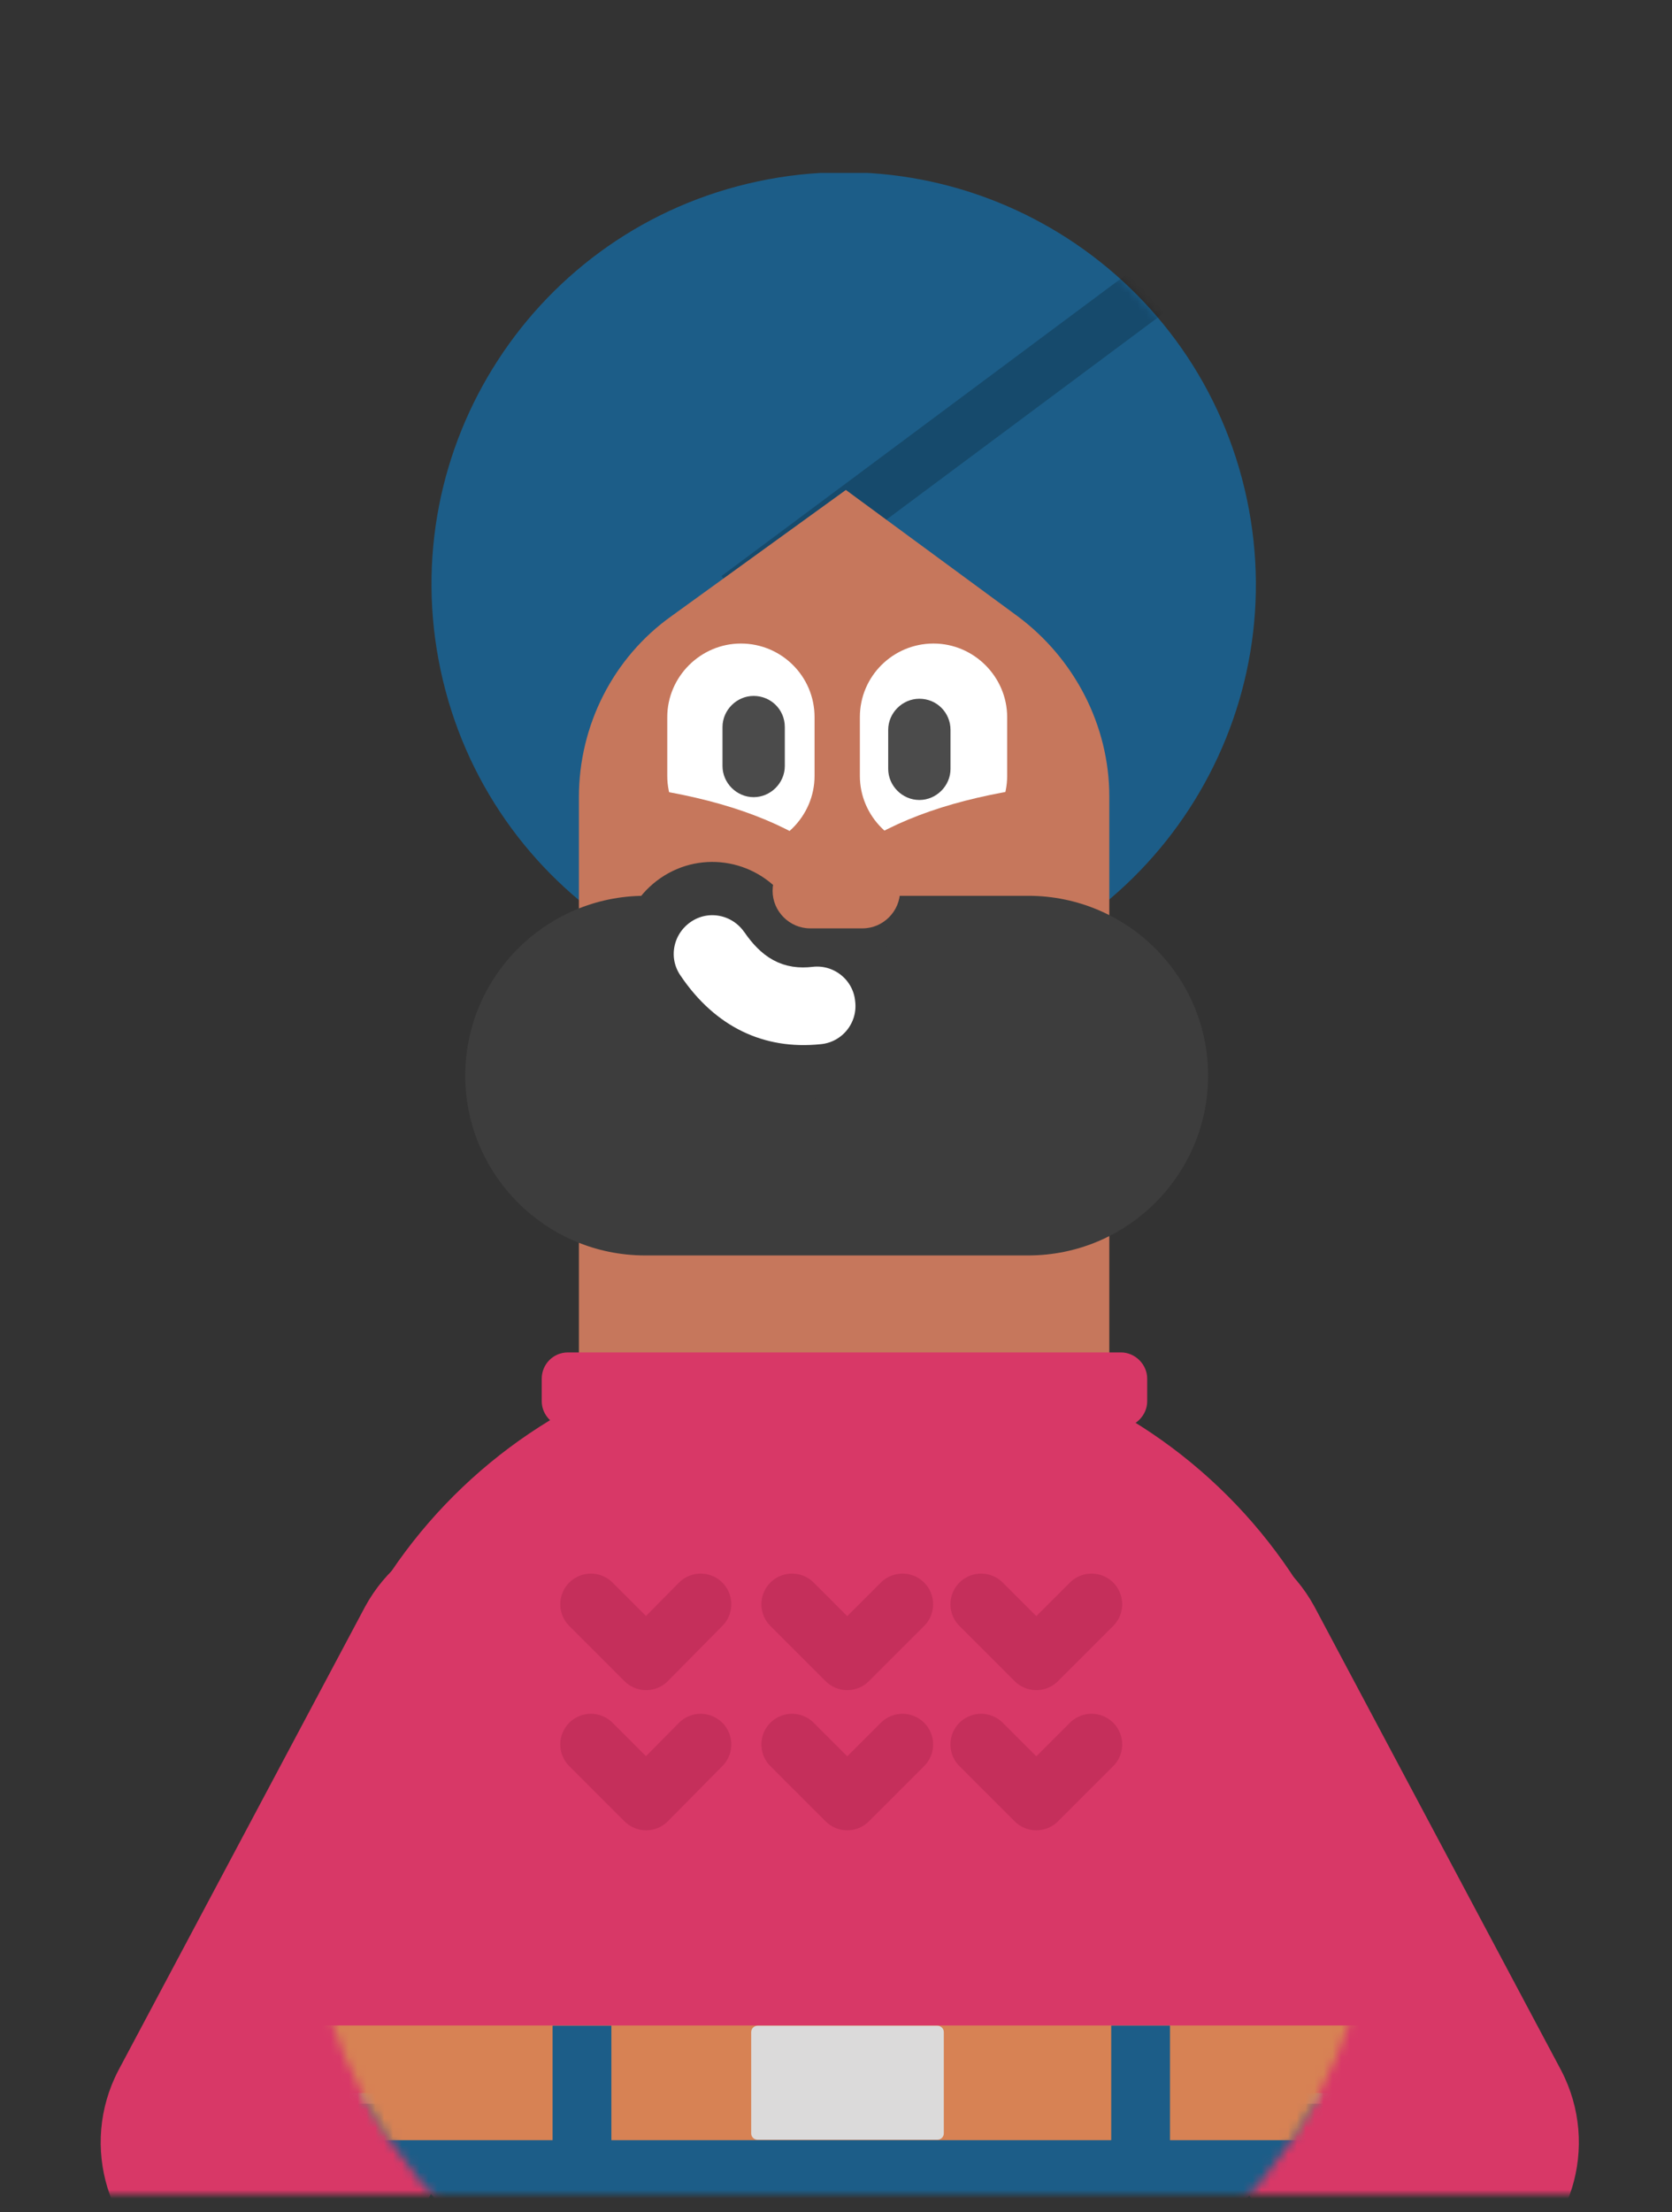 <?xml version="1.0" encoding="UTF-8" standalone="no"?>
<svg
   xmlns:dc="http://purl.org/dc/elements/1.1/"
   xmlns:cc="http://creativecommons.org/ns#"
   xmlns:rdf="http://www.w3.org/1999/02/22-rdf-syntax-ns#"
   xmlns:svg="http://www.w3.org/2000/svg"
   xmlns="http://www.w3.org/2000/svg"
   xmlns:sodipodi="http://sodipodi.sourceforge.net/DTD/sodipodi-0.dtd"
   xmlns:inkscape="http://www.inkscape.org/namespaces/inkscape"
   viewBox="0 0 188.679 249.511"
   version="1.1"
   id="svg363"
   sodipodi:docname="early_vikram4.svg"
   width="188.679"
   height="249.511"
   style="fill:none"
   inkscape:version="0.92.5 (2060ec1f9f, 2020-04-08)">
  <rect x="0" y="0" width="188.679" height="249.511" fill="#333333" stroke="none"/>
  <sodipodi:namedview
     pagecolor="#ffffff"
     bordercolor="#666666"
     borderopacity="1"
     objecttolerance="10"
     gridtolerance="10"
     guidetolerance="10"
     inkscape:pageopacity="0"
     inkscape:pageshadow="2"
     inkscape:window-width="1366"
     inkscape:window-height="714"
     id="namedview365"
     showgrid="false"
     inkscape:zoom="0.66562845"
     inkscape:cx="454.42226"
     inkscape:cy="111.89214"
     inkscape:window-x="0"
     inkscape:window-y="0"
     inkscape:window-maximized="1"
     inkscape:current-layer="svg363" />
  <mask
     id="mask0"
     mask-type="alpha"
     maskUnits="userSpaceOnUse"
     x="0"
     y="0"
     width="716"
     height="269">
    <rect
       width="716"
       height="269"
       rx="16"
       id="rect8"
       x="0"
       y="0"
       style="fill:#1cb0f6" />
    <rect
       width="716"
       height="269"
       rx="16"
       id="rect10"
       x="0"
       y="0"
       style="fill:#50c800" />
    <rect
       width="716"
       height="269"
       rx="16"
       id="rect12"
       x="0"
       y="0"
       style="fill:#f0f3f5" />
  </mask>
  <g
     mask="url(#mask0)"
     id="g347"
     transform="translate(-158.151,-21.493)">
    <g
       clip-path="url(#clip0)"
       id="g88">
      <path
         d="m 377.485,118.82 h 4.708 c 4.149,0 7.421,3.339 7.421,7.395 0,4.134 -3.352,7.394 -7.421,7.394 h -4.708 c -4.15,0 -7.421,-3.339 -7.421,-7.394 -0.08,-4.056 3.271,-7.395 7.421,-7.395 z"
         id="path15"
         inkscape:connector-curvature="0"
         style="clip-rule:evenodd;fill:#ffc6b7;fill-rule:evenodd" />
      <path
         d="m 416.903,81.766 c 19.789,0 36.466,14.551 39.02,34.112 l 7.5,56.614 c 0.16,1.033 -0.638,2.067 -1.675,2.226 -0.08,0 -0.16,0 -0.24,0 h -88.413 c -1.117,0 -1.994,-0.874 -1.994,-1.988 0,-0.079 0,-0.159 0,-0.238 l 7.022,-56.614 c 2.393,-19.482 19.071,-34.112 38.78,-34.112 z"
         id="path17"
         inkscape:connector-curvature="0"
         style="clip-rule:evenodd;fill:#a570ff;fill-rule:evenodd" />
      <path
         d="m 450.417,118.82 h 4.708 c 4.15,0 7.421,3.339 7.421,7.395 0,4.134 -3.351,7.394 -7.421,7.394 h -4.708 c -4.149,0 -7.421,-3.339 -7.421,-7.394 -0.079,-4.056 3.272,-7.395 7.421,-7.395 z"
         id="path19"
         inkscape:connector-curvature="0"
         style="clip-rule:evenodd;fill:#ffc6b7;fill-rule:evenodd" />
      <path
         d="m 410.36,155.953 h 13.406 v 15.982 H 410.36 Z"
         id="path21"
         inkscape:connector-curvature="0"
         style="clip-rule:evenodd;fill:#ffc6b7;fill-rule:evenodd" />
      <path
         d="m 416.241,87.624 h 1.197 c 19.709,0 35.668,15.902 35.668,35.542 v 19.641 c 0,8.746 -7.181,15.902 -15.959,15.902 h -40.615 c -8.778,0 -15.959,-7.156 -15.959,-15.902 v -19.641 c 0,-19.64 15.959,-35.542 35.668,-35.542 z"
         id="path23"
         inkscape:connector-curvature="0"
         style="clip-rule:evenodd;fill:#ffc6b7;fill-rule:evenodd" />
      <mask
         id="mask1"
         mask-type="alpha"
         maskUnits="userSpaceOnUse"
         x="380"
         y="87"
         width="74"
         height="72">
        <path
           d="m 416.241,87.624 h 1.197 c 19.709,0 35.668,15.902 35.668,35.542 v 19.641 c 0,8.746 -7.181,15.902 -15.959,15.902 h -40.615 c -8.778,0 -15.959,-7.156 -15.959,-15.902 v -19.641 c 0,-19.64 15.959,-35.542 35.668,-35.542 z"
           id="path25"
           inkscape:connector-curvature="0"
           style="clip-rule:evenodd;fill:#ffffff;fill-rule:evenodd" />
      </mask>
      <g
         mask="url(#mask1)"
         id="g30">
        <path
           d="m 416.879,126.268 c 0.798,0 1.437,0.556 1.517,1.351 l 1.436,13.279 c 0.159,1.67 -1.038,3.101 -2.633,3.26 -0.08,0 -0.24,0 -0.32,0 -1.675,0 -2.952,-1.351 -2.952,-2.942 0,-0.079 0,-0.238 0,-0.318 l 1.436,-13.279 c 0.08,-0.795 0.718,-1.351 1.516,-1.351 z"
           id="path28"
           inkscape:connector-curvature="0"
           style="clip-rule:evenodd;fill:#ee9583;fill-rule:evenodd" />
      </g>
      <mask
         id="mask2"
         mask-type="alpha"
         maskUnits="userSpaceOnUse"
         x="380"
         y="87"
         width="74"
         height="72">
        <path
           d="m 416.241,87.624 h 1.197 c 19.709,0 35.668,15.902 35.668,35.542 v 19.641 c 0,8.746 -7.181,15.902 -15.959,15.902 h -40.615 c -8.778,0 -15.959,-7.156 -15.959,-15.902 v -19.641 c 0,-19.64 15.959,-35.542 35.668,-35.542 z"
           id="path32"
           inkscape:connector-curvature="0"
           style="clip-rule:evenodd;fill:#ffffff;fill-rule:evenodd" />
      </mask>
      <g
         mask="url(#mask2)"
         id="g46">
        <path
           d="m 439.769,124.332 h -9.415 c -5.825,0 -10.613,4.692 -10.613,10.576 v 1.192 l 16.438,-1.669 c 2.713,-0.239 4.787,-2.545 4.787,-5.248 v -3.578 c 0,-0.796 -0.478,-1.273 -1.197,-1.273 z"
           id="path35"
           inkscape:connector-curvature="0"
           style="clip-rule:evenodd;fill:#a570ff;fill-rule:evenodd" />
        <path
           d="m 430.433,129.739 h 9.735 c 0.479,0 0.878,0.239 0.878,0.636 v 0.159 c 0,4.135 -4.708,7.475 -10.613,7.475 h -9.735 c -0.478,0 -0.877,-0.239 -0.877,-0.636 v -0.159 c 0,-4.135 4.707,-7.475 10.612,-7.475 z"
           id="path37"
           inkscape:connector-curvature="0"
           style="fill:#ffffff" />
        <mask
           id="mask3"
           mask-type="alpha"
           maskUnits="userSpaceOnUse"
           x="419"
           y="129"
           width="23"
           height="10">
          <path
             d="m 430.433,129.739 h 9.735 c 0.479,0 0.878,0.239 0.878,0.636 v 0.159 c 0,4.135 -4.708,7.475 -10.613,7.475 h -9.735 c -0.478,0 -0.877,-0.239 -0.877,-0.636 v -0.159 c 0,-4.135 4.707,-7.475 10.612,-7.475 z"
             id="path39"
             inkscape:connector-curvature="0"
             style="clip-rule:evenodd;fill:#ffffff;fill-rule:evenodd" />
        </mask>
        <g
           mask="url(#mask3)"
           id="g44">
          <path
             d="m 428.199,125.445 c -2.314,0 -4.149,1.829 -4.149,4.056 v 2.385 c 0,2.227 1.835,4.055 4.069,4.055 2.235,0 4.07,-1.828 4.07,-4.055 v -2.385 c 0.159,-2.227 -1.676,-4.056 -3.99,-4.056 z"
             id="path42"
             inkscape:connector-curvature="0"
             style="clip-rule:evenodd;fill:#4b4b4b;fill-rule:evenodd" />
        </g>
      </g>
      <mask
         id="mask4"
         mask-type="alpha"
         maskUnits="userSpaceOnUse"
         x="380"
         y="87"
         width="74"
         height="72">
        <path
           d="m 416.241,87.624 h 1.197 c 19.709,0 35.668,15.902 35.668,35.542 v 19.641 c 0,8.746 -7.181,15.902 -15.959,15.902 h -40.615 c -8.778,0 -15.959,-7.156 -15.959,-15.902 v -19.641 c 0,-19.64 15.959,-35.542 35.668,-35.542 z"
           id="path48"
           inkscape:connector-curvature="0"
           style="clip-rule:evenodd;fill:#ffffff;fill-rule:evenodd" />
      </mask>
      <g
         mask="url(#mask4)"
         id="g60">
        <path
           d="m 403.343,125.894 h -9.735 c -0.479,0 -0.878,0.239 -0.878,0.636 v 0.159 c 0,4.135 4.708,7.475 10.613,7.475 h 9.735 c 0.478,0 0.877,-0.239 0.877,-0.636 v -0.159 c 0,-4.135 -4.787,-7.475 -10.612,-7.475 z"
           id="path51"
           inkscape:connector-curvature="0"
           style="fill:#ffffff" />
        <mask
           id="mask5"
           mask-type="alpha"
           maskUnits="userSpaceOnUse"
           x="392"
           y="125"
           width="22"
           height="10">
          <path
             d="m 403.343,125.894 h -9.735 c -0.479,0 -0.878,0.239 -0.878,0.636 v 0.159 c 0,4.135 4.708,7.475 10.613,7.475 h 9.735 c 0.478,0 0.877,-0.239 0.877,-0.636 v -0.159 c 0,-4.135 -4.787,-7.475 -10.612,-7.475 z"
             id="path53"
             inkscape:connector-curvature="0"
             style="clip-rule:evenodd;fill:#ffffff;fill-rule:evenodd" />
        </mask>
        <g
           mask="url(#mask5)"
           id="g58">
          <path
             d="m 405.497,121.601 c 2.314,0 4.149,1.828 4.149,4.055 v 2.385 c 0,2.227 -1.835,4.055 -4.069,4.055 -2.234,0 -4.07,-1.828 -4.07,-4.055 v -2.385 c -0.159,-2.227 1.676,-4.055 3.99,-4.055 z"
             id="path56"
             inkscape:connector-curvature="0"
             style="clip-rule:evenodd;fill:#4b4b4b;fill-rule:evenodd" />
        </g>
      </g>
      <mask
         id="mask6"
         mask-type="alpha"
         maskUnits="userSpaceOnUse"
         x="380"
         y="87"
         width="74"
         height="72">
        <path
           d="m 416.241,87.624 h 1.197 c 19.709,0 35.668,15.902 35.668,35.542 v 19.641 c 0,8.746 -7.181,15.902 -15.959,15.902 h -40.615 c -8.778,0 -15.959,-7.156 -15.959,-15.902 v -19.641 c 0,-19.64 15.959,-35.542 35.668,-35.542 z"
           id="path62"
           inkscape:connector-curvature="0"
           style="clip-rule:evenodd;fill:#ffffff;fill-rule:evenodd" />
      </mask>
      <g
         mask="url(#mask6)"
         id="g67">
        <path
           d="m 410.256,62.974 h 64.475 c 2.394,0 4.309,1.908 4.309,4.294 v 47.231 c 0,2.386 -1.915,4.294 -4.309,4.294 h -36.387 c -10.453,0 -19.709,-6.918 -22.582,-16.936 l -9.655,-33.396 c -0.638,-2.306 0.638,-4.691 2.952,-5.327 0.399,-0.08 0.798,-0.159 1.197,-0.159 z"
           id="path65"
           inkscape:connector-curvature="0"
           style="clip-rule:evenodd;fill:#a570ff;fill-rule:evenodd" />
      </g>
      <path
         d="m 404.136,178.853 -0.558,0.318 c -1.836,0.875 -3.192,2.544 -3.671,4.612 l -23.46,97.246 c -0.638,2.544 0.958,5.089 3.511,5.725 0.399,0.079 0.719,0.159 1.118,0.159 h 21.863 c 2.634,0 4.708,-2.147 4.708,-4.691 V 181.238 c 0,-1.351 -1.117,-2.385 -2.394,-2.385 -0.399,-0.239 -0.798,-0.159 -1.117,0 z"
         id="path69"
         inkscape:connector-curvature="0"
         style="clip-rule:evenodd;fill:#4b4b4b;fill-rule:evenodd" />
      <path
         d="m 429.75,178.376 h 0.08 c 2.234,0.795 3.91,2.624 4.469,4.93 l 22.981,97.644 c 0.558,2.544 -0.958,5.088 -3.511,5.645 -0.319,0.08 -0.718,0.159 -1.117,0.159 h -21.864 c -2.634,0 -4.708,-2.147 -4.708,-4.691 V 181 c 0,-1.511 1.277,-2.783 2.793,-2.783 0.319,0 0.638,0 0.877,0.159 z"
         id="path71"
         inkscape:connector-curvature="0"
         style="clip-rule:evenodd;fill:#4b4b4b;fill-rule:evenodd" />
      <path
         d="m 426.878,227.039 h -19.63 v 88.658 h 19.63 z"
         id="path73"
         inkscape:connector-curvature="0"
         style="fill:#a570ff" />
      <path
         d="m 417.031,169.633 c 9.735,0 17.635,7.871 17.635,17.572 v 37.611 c 0,1.828 -1.277,3.419 -3.112,3.816 l -27.529,5.805 c -2.075,0.477 -4.15,-0.875 -4.629,-3.022 -0.079,-0.238 -0.079,-0.556 -0.079,-0.795 v -43.415 c 0.079,-9.701 7.979,-17.572 17.714,-17.572 z"
         id="path75"
         inkscape:connector-curvature="0"
         style="clip-rule:evenodd;fill:#4b4b4b;fill-rule:evenodd" />
      <mask
         id="mask7"
         mask-type="alpha"
         maskUnits="userSpaceOnUse"
         x="399"
         y="169"
         width="36"
         height="66">
        <path
           d="m 417.031,169.633 c 9.735,0 17.635,7.871 17.635,17.572 v 37.611 c 0,1.828 -1.277,3.419 -3.112,3.816 l -27.529,5.805 c -2.075,0.477 -4.15,-0.875 -4.629,-3.022 -0.079,-0.238 -0.079,-0.556 -0.079,-0.795 v -43.415 c 0.079,-9.701 7.979,-17.572 17.714,-17.572 z"
           id="path77"
           inkscape:connector-curvature="0"
           style="clip-rule:evenodd;fill:#ffffff;fill-rule:evenodd" />
      </mask>
      <g
         mask="url(#mask7)"
         id="g82">
        <path
           d="m 403.147,186.013 c 12.031,0 21.784,-9.719 21.784,-21.708 0,-11.989 -9.753,-21.707 -21.784,-21.707 -12.031,0 -21.784,9.718 -21.784,21.707 0,11.989 9.753,21.708 21.784,21.708 z"
           id="path80"
           inkscape:connector-curvature="0"
           style="fill:#ffc6b7" />
      </g>
      <path
         d="m 424.324,151.261 c 2.554,-4.93 5.187,-6.758 7.9,-5.407"
         id="path84"
         inkscape:connector-curvature="0"
         style="stroke:#ee9583;stroke-width:3.244;stroke-linecap:round;stroke-linejoin:round" />
      <path
         d="m 399.827,90.671 1.357,-0.716 12.687,-4.771 c 1.197,-0.477 2.554,0.159 3.032,1.352 0.08,0.318 0.16,0.557 0.16,0.875 L 414.51,172.81 c 0,1.034 -0.878,1.908 -1.995,1.908 h -31.918 c -1.277,0 -2.314,-1.034 -2.314,-2.306 v -46.754 c -0.08,-14.869 8.298,-28.387 21.544,-34.987 z"
         id="path86"
         inkscape:connector-curvature="0"
         style="clip-rule:evenodd;fill:#a570ff;fill-rule:evenodd" />
    </g>
    <g
       clip-path="url(#clip1)"
       id="g148">
      <path
         d="m 65.263,148.614 c 8.2,0 14.847,-6.645 14.847,-14.843 0,-8.198 -6.647,-14.843 -14.847,-14.843 -8.2,0 -14.847,6.645 -14.847,14.843 0,8.198 6.647,14.843 14.847,14.843 z"
         id="path90"
         inkscape:connector-curvature="0"
         style="fill:#ff9600" />
      <path
         d="M 116.827,130.659 H 65.263 v 17.636 h 51.564 z"
         id="path92"
         inkscape:connector-curvature="0"
         style="fill:#ff9600" />
      <path
         d="m 62.948,246.373 c 4.151,1.835 6.066,6.783 4.231,10.932 l -5.348,11.891 c -1.836,4.15 -6.785,6.065 -10.935,4.23 -4.151,-1.836 -6.066,-6.784 -4.231,-10.933 l 5.348,-11.891 c 1.916,-4.229 6.785,-6.145 10.935,-4.229 z"
         id="path94"
         inkscape:connector-curvature="0"
         style="clip-rule:evenodd;fill:#ffb5a1;fill-rule:evenodd" />
      <path
         d="m 114.992,148.295 c 7.406,0 13.409,-6.002 13.409,-13.407 0,-7.404 -6.003,-13.407 -13.409,-13.407 -7.407,0 -13.41,6.003 -13.41,13.407 0,7.405 6.003,13.407 13.41,13.407 z"
         id="path96"
         inkscape:connector-curvature="0"
         style="fill:#ff9600" />
      <path
         d="m 118.753,247.423 c -4.151,1.836 -6.066,6.783 -4.23,10.933 l 4.629,10.295 c 1.836,4.149 6.785,6.065 10.936,4.229 4.15,-1.835 6.066,-6.783 4.23,-10.933 l -4.629,-10.294 c -1.836,-4.23 -6.705,-6.065 -10.936,-4.23 z"
         id="path98"
         inkscape:connector-curvature="0"
         style="clip-rule:evenodd;fill:#ffb5a1;fill-rule:evenodd" />
      <path
         d="m 59.596,177.263 c 4.893,0 8.86,-3.966 8.86,-8.858 0,-4.892 -3.967,-8.858 -8.86,-8.858 -4.893,0 -8.86,3.966 -8.86,8.858 0,4.892 3.967,8.858 8.86,8.858 z"
         id="path100"
         inkscape:connector-curvature="0"
         style="fill:#ffc6b7" />
      <path
         d="m 122.016,177.263 c 4.893,0 8.86,-3.966 8.86,-8.858 0,-4.892 -3.967,-8.858 -8.86,-8.858 -4.894,0 -8.86,3.966 -8.86,8.858 0,4.892 3.966,8.858 8.86,8.858 z"
         id="path102"
         inkscape:connector-curvature="0"
         style="fill:#ffc6b7" />
      <path
         d="m 67.578,219.399 12.213,5.427 c 1.756,0.798 2.554,2.873 1.756,4.628 l -14.048,31.602 c -0.798,1.756 -2.874,2.554 -4.63,1.756 l -12.213,-5.427 c -1.756,-0.798 -2.554,-2.873 -1.756,-4.628 l 14.048,-31.602 c 0.798,-1.756 2.873,-2.554 4.63,-1.756 z"
         id="path104"
         inkscape:connector-curvature="0"
         style="clip-rule:evenodd;fill:#ede1cf;fill-rule:evenodd" />
      <path
         d="m 114.273,219.08 -12.292,5.426 c -1.756,0.799 -2.555,2.873 -1.836,4.629 l 14.128,31.602 c 0.798,1.755 2.874,2.554 4.63,1.755 l 12.292,-5.426 c 1.756,-0.798 2.554,-2.873 1.836,-4.629 l -14.128,-31.601 c -0.799,-1.676 -2.874,-2.474 -4.63,-1.756 z"
         id="path106"
         inkscape:connector-curvature="0"
         style="clip-rule:evenodd;fill:#ede1cf;fill-rule:evenodd" />
      <path
         d="m 65.263,148.295 h 51.485 v 58.894 H 65.263 Z"
         id="path108"
         inkscape:connector-curvature="0"
         style="clip-rule:evenodd;fill:#ffc6b7;fill-rule:evenodd" />
      <path
         d="m 65.016,218.435 h 51.883 v 25.457 H 65.016 Z"
         id="path110"
         inkscape:connector-curvature="0"
         style="clip-rule:evenodd;fill:#ede1cf;fill-rule:evenodd" />
      <path
         d="m 79.443,156.352 h -0.16 c -4.789,0 -8.7,3.911 -8.7,8.699 v 6.863 c 0,4.788 3.911,8.698 8.7,8.698 h 0.16 c 4.789,0 8.7,-3.91 8.7,-8.698 v -6.863 c 0,-4.788 -3.911,-8.699 -8.7,-8.699 z"
         id="path112"
         inkscape:connector-curvature="0"
         style="clip-rule:evenodd;fill:#ffffff;fill-rule:evenodd" />
      <path
         d="m 80.56,161.779 c -2.315,0 -4.151,1.836 -4.151,4.07 v 5.347 c 0,2.234 1.836,4.07 4.071,4.07 h 0.08 c 2.235,0 4.071,-1.836 4.071,-4.07 v -5.347 c 0,-2.234 -1.836,-4.07 -4.071,-4.07 z"
         id="path114"
         inkscape:connector-curvature="0"
         style="clip-rule:evenodd;fill:#4b4b4b;fill-rule:evenodd" />
      <path
         d="m 102.581,156.352 h 0.16 c 4.789,0 8.7,3.911 8.7,8.699 v 6.863 c 0,4.788 -3.911,8.698 -8.7,8.698 h -0.16 c -4.789,0 -8.7,-3.91 -8.7,-8.698 v -6.863 c -0.08,-4.788 3.831,-8.699 8.7,-8.699 z"
         id="path116"
         inkscape:connector-curvature="0"
         style="clip-rule:evenodd;fill:#ffffff;fill-rule:evenodd" />
      <path
         d="m 101.384,161.779 c 2.315,0 4.151,1.836 4.151,4.07 v 5.347 c 0,2.234 -1.836,4.07 -4.071,4.07 h -0.08 c -2.235,0 -4.071,-1.836 -4.071,-4.07 v -5.347 c 0,-2.234 1.836,-4.07 4.071,-4.07 z"
         id="path118"
         inkscape:connector-curvature="0"
         style="clip-rule:evenodd;fill:#4b4b4b;fill-rule:evenodd" />
      <path
         d="m 113.475,170.64 c -3.353,-1.038 -7.024,-1.118 -11.015,-0.319 -3.991,0.798 -7.823,2.234 -11.574,4.468 l 1.596,8.3 20.753,-4.07 z"
         id="path120"
         inkscape:connector-curvature="0"
         style="clip-rule:evenodd;fill:#ffc6b7;fill-rule:evenodd" />
      <path
         d="m 67.019,170.241 c 3.991,-0.319 7.982,-0.16 11.973,0.638 3.991,0.798 7.503,1.916 10.616,3.432 l -1.596,8.299 -20.753,-4.07 z"
         id="path122"
         inkscape:connector-curvature="0"
         style="clip-rule:evenodd;fill:#ffc6b7;fill-rule:evenodd" />
      <path
         d="m 90.763,180.816 6.738,-1.309 0.503,2.585 c 0.366,1.88 -0.834,3.658 -2.714,4.024 -1.881,0.365 -3.659,-0.834 -4.024,-2.714 z"
         id="path124"
         inkscape:connector-curvature="0"
         style="clip-rule:evenodd;fill:#ffffff;fill-rule:evenodd" />
      <path
         d="m 96.529,179.94 5.33,-4.369 1.384,1.682 c 1.182,1.478 0.951,3.637 -0.511,4.896 -1.478,1.182 -3.637,0.951 -4.819,-0.527 z"
         id="path126"
         inkscape:connector-curvature="0"
         style="clip-rule:evenodd;fill:#ffffff;fill-rule:evenodd" />
      <path
         d="m 83.472,182.693 c 8.874,-2.058 15.061,-4.602 18.483,-7.625"
         id="path128"
         inkscape:connector-curvature="0"
         style="stroke:#ffc6b7;stroke-width:5.308" />
      <path
         d="m 88.73,170.879 h 4.231 c 1.676,0 3.033,1.357 3.033,3.033 0,1.676 -1.357,3.032 -3.033,3.032 h -4.231 c -1.676,0 -3.033,-1.356 -3.033,-3.032 0,-1.756 1.357,-3.033 3.033,-3.033 z"
         id="path130"
         inkscape:connector-curvature="0"
         style="clip-rule:evenodd;fill:#fd9477;fill-rule:evenodd" />
      <path
         d="m 65.902,243.899 h 51.883 c 3.672,0 6.705,3.032 6.705,6.703 v 13.407 c 0,3.671 -3.033,6.703 -6.705,6.703 H 65.902 c -3.672,0 -6.705,-3.032 -6.705,-6.703 v -13.407 c 0,-3.751 3.033,-6.703 6.705,-6.703 z"
         id="path132"
         inkscape:connector-curvature="0"
         style="clip-rule:evenodd;fill:#58a700;fill-rule:evenodd" />
      <path
         d="m 84.261,149.013 c 13.269,0 24.026,-10.754 24.026,-24.02 0,-13.267 -10.757,-24.021 -24.026,-24.021 -13.269,0 -24.026,10.754 -24.026,24.021 0,13.266 10.757,24.02 24.026,24.02 z"
         id="path134"
         inkscape:connector-curvature="0"
         style="fill:#ff9600" />
      <path
         d="m 75.081,155.318 c 6.436,0 11.654,-5.217 11.654,-11.652 0,-6.434 -5.218,-11.651 -11.654,-11.651 -6.436,0 -11.654,5.217 -11.654,11.651 0,6.435 5.218,11.652 11.654,11.652 z"
         id="path136"
         inkscape:connector-curvature="0"
         style="fill:#ff9600" />
      <path
         d="m 64.385,213.414 3.432,-0.878 c 0.958,-0.239 1.916,0.319 2.155,1.277 l 10.137,37.826 c 0.239,0.958 -0.319,1.916 -1.277,2.155 l -3.432,0.878 c -0.958,0.239 -1.916,-0.319 -2.155,-1.277 L 63.108,215.569 c -0.239,-0.958 0.319,-1.916 1.277,-2.155 z"
         id="path138"
         inkscape:connector-curvature="0"
         style="clip-rule:evenodd;fill:#58a700;fill-rule:evenodd" />
      <path
         d="m 117.706,213.414 -3.433,-0.878 c -0.958,-0.239 -1.915,0.319 -2.155,1.277 l -10.137,37.747 c -0.24,0.957 0.319,1.915 1.277,2.154 l 3.432,0.878 c 0.958,0.24 1.916,-0.319 2.155,-1.277 l 10.138,-37.826 c 0.239,-0.878 -0.32,-1.836 -1.277,-2.075 z"
         id="path140"
         inkscape:connector-curvature="0"
         style="clip-rule:evenodd;fill:#58a700;fill-rule:evenodd" />
      <path
         d="m 64.545,201.523 h 52.921 c 1.756,0 3.193,1.437 3.193,3.193 v 11.252 c 0,1.755 -1.437,3.192 -3.193,3.192 H 64.545 c -1.756,0 -3.193,-1.437 -3.193,-3.192 v -11.252 c 0,-1.756 1.437,-3.193 3.193,-3.193 z"
         id="path142"
         inkscape:connector-curvature="0"
         style="clip-rule:evenodd;fill:#ede1cf;fill-rule:evenodd" />
      <path
         d="m 76.518,257.306 c 2.16,0 3.911,-1.751 3.911,-3.911 0,-2.159 -1.751,-3.91 -3.911,-3.91 -2.16,0 -3.911,1.751 -3.911,3.91 0,2.16 1.751,3.911 3.911,3.911 z"
         id="path144"
         inkscape:connector-curvature="0"
         style="opacity:0.585;fill:#5e7a00" />
      <path
         d="m 105.493,257.306 c 2.16,0 3.911,-1.751 3.911,-3.911 0,-2.159 -1.751,-3.91 -3.911,-3.91 -2.16,0 -3.911,1.751 -3.911,3.91 0,2.16 1.751,3.911 3.911,3.911 z"
         id="path146"
         inkscape:connector-curvature="0"
         style="opacity:0.585;fill:#5e7a00" />
    </g>
    <g
       clip-path="url(#clip2)"
       id="g260">
      <path
         d="m 296.96,213.979 c -6.441,2.764 -9.529,10.219 -6.766,16.657 l 26.395,62.041 c 2.763,6.437 10.22,9.522 16.741,6.759 6.441,-2.764 9.528,-10.219 6.765,-16.657 l -26.394,-62.04 c -2.764,-6.438 -10.222,-9.443 -16.741,-6.76 z"
         id="path150"
         inkscape:connector-curvature="0"
         style="clip-rule:evenodd;fill:#c6775c;fill-rule:evenodd" />
      <path
         d="m 282.966,195.567 -2.584,1.373 c -8.444,4.517 -11.664,14.985 -7.236,23.494 l 27.935,52.347 c 4.517,8.439 14.989,11.654 23.433,7.137 l 2.584,-1.373 c 8.444,-4.517 11.664,-14.985 7.236,-23.494 l -27.856,-52.337 c -4.596,-8.449 -15.077,-11.585 -23.512,-7.147 z"
         id="path152"
         inkscape:connector-curvature="0"
         style="clip-rule:evenodd;fill:#d83867;fill-rule:evenodd" />
      <path
         d="m 208.873,213.979 c 6.441,2.764 9.529,10.219 6.766,16.657 l -26.395,62.04 c -2.763,6.438 -10.22,9.522 -16.741,6.76 -6.441,-2.764 -9.529,-10.219 -6.765,-16.657 l 26.394,-62.041 c 2.764,-6.437 10.222,-9.442 16.741,-6.759 z"
         id="path154"
         inkscape:connector-curvature="0"
         style="clip-rule:evenodd;fill:#c6775c;fill-rule:evenodd" />
      <path
         d="m 222.867,195.567 2.584,1.373 c 8.444,4.516 11.663,14.984 7.236,23.493 l -27.935,52.347 c -4.517,8.439 -14.989,11.654 -23.433,7.138 l -2.584,-1.373 c -8.445,-4.517 -11.664,-14.985 -7.236,-23.494 l 27.856,-52.337 c 4.596,-8.449 15.077,-11.585 23.512,-7.147 z"
         id="path156"
         inkscape:connector-curvature="0"
         style="clip-rule:evenodd;fill:#d83867;fill-rule:evenodd" />
      <path
         d="m 239.741,259.251 h 27.33 c 1.039,0 1.838,0.798 1.838,1.837 v 103.413 c 0,1.038 -0.799,1.837 -1.838,1.837 h -27.33 c -1.039,0 -1.838,-0.799 -1.838,-1.837 V 261.088 c -0.08,-1.039 0.799,-1.837 1.838,-1.837 z"
         id="path158"
         inkscape:connector-curvature="0"
         style="clip-rule:evenodd;fill:#1c5d88;fill-rule:evenodd" />
      <path
         d="m 250.192,173.331 h 5.674 c 31.884,0 57.695,25.793 57.695,57.656 0,31.863 -25.811,57.656 -57.695,57.656 h -5.674 c -31.884,0 -57.695,-25.793 -57.695,-57.656 -0.08,-31.863 25.811,-57.656 57.695,-57.656 z"
         id="path160"
         inkscape:connector-curvature="0"
         style="clip-rule:evenodd;fill:#d83867;fill-rule:evenodd" />
      <mask
         id="mask8"
         mask-type="alpha"
         maskUnits="userSpaceOnUse"
         x="192"
         y="173"
         width="122"
         height="116">
        <path
           d="m 250.192,173.331 h 5.674 c 31.884,0 57.695,25.793 57.695,57.656 0,31.863 -25.811,57.656 -57.695,57.656 h -5.674 c -31.884,0 -57.695,-25.793 -57.695,-57.656 -0.08,-31.863 25.811,-57.656 57.695,-57.656 z"
           id="path162"
           inkscape:connector-curvature="0"
           style="clip-rule:evenodd;fill:#ffffff;fill-rule:evenodd" />
      </mask>
      <g
         mask="url(#mask8)"
         id="g167">
        <path
           d="M 321.84,258.189 H 182.483 v 39.607 H 321.84 Z"
           id="path165"
           inkscape:connector-curvature="0"
           style="fill:#1c5d88;stroke:#979797;stroke-width:1.2" />
      </g>
      <mask
         id="mask9"
         mask-type="alpha"
         maskUnits="userSpaceOnUse"
         x="192"
         y="173"
         width="122"
         height="116">
        <path
           d="m 250.192,173.331 h 5.674 c 31.884,0 57.695,25.793 57.695,57.656 0,31.863 -25.811,57.656 -57.695,57.656 h -5.674 c -31.884,0 -57.695,-25.793 -57.695,-57.656 -0.08,-31.863 25.811,-57.656 57.695,-57.656 z"
           id="path169"
           inkscape:connector-curvature="0"
           style="clip-rule:evenodd;fill:#ffffff;fill-rule:evenodd" />
      </mask>
      <g
         mask="url(#mask9)"
         id="g174">
        <path
           d="M 322.659,249.965 H 182.342 v 12.936 h 140.317 z"
           id="path172"
           inkscape:connector-curvature="0"
           style="fill:#d78254" />
      </g>
      <mask
         id="mask10"
         mask-type="alpha"
         maskUnits="userSpaceOnUse"
         x="192"
         y="173"
         width="122"
         height="116">
        <path
           d="m 250.192,173.331 h 5.674 c 31.884,0 57.695,25.793 57.695,57.656 0,31.863 -25.811,57.656 -57.695,57.656 h -5.674 c -31.884,0 -57.695,-25.793 -57.695,-57.656 -0.08,-31.863 25.811,-57.656 57.695,-57.656 z"
           id="path176"
           inkscape:connector-curvature="0"
           style="clip-rule:evenodd;fill:#ffffff;fill-rule:evenodd" />
      </mask>
      <g
         mask="url(#mask10)"
         id="g181">
        <path
           d="m 227.142,249.987 h -6.633 v 13.655 h 6.633 z"
           id="path179"
           inkscape:connector-curvature="0"
           style="fill:#1c5d88" />
      </g>
      <mask
         id="mask11"
         mask-type="alpha"
         maskUnits="userSpaceOnUse"
         x="192"
         y="173"
         width="122"
         height="116">
        <path
           d="m 250.192,173.331 h 5.674 c 31.884,0 57.695,25.793 57.695,57.656 0,31.863 -25.811,57.656 -57.695,57.656 h -5.674 c -31.884,0 -57.695,-25.793 -57.695,-57.656 -0.08,-31.863 25.811,-57.656 57.695,-57.656 z"
           id="path183"
           inkscape:connector-curvature="0"
           style="clip-rule:evenodd;fill:#ffffff;fill-rule:evenodd" />
      </mask>
      <g
         mask="url(#mask11)"
         id="g188">
        <path
           d="m 290.181,249.978 h -6.632 v 13.655 h 6.632 z"
           id="path186"
           inkscape:connector-curvature="0"
           style="fill:#1c5d88" />
      </g>
      <mask
         id="mask12"
         mask-type="alpha"
         maskUnits="userSpaceOnUse"
         x="192"
         y="173"
         width="122"
         height="116">
        <path
           d="m 250.192,173.331 h 5.674 c 31.884,0 57.695,25.793 57.695,57.656 0,31.863 -25.811,57.656 -57.695,57.656 h -5.674 c -31.884,0 -57.695,-25.793 -57.695,-57.656 -0.08,-31.863 25.811,-57.656 57.695,-57.656 z"
           id="path190"
           inkscape:connector-curvature="0"
           style="clip-rule:evenodd;fill:#ffffff;fill-rule:evenodd" />
      </mask>
      <g
         mask="url(#mask12)"
         id="g195">
        <path
           d="m 243.639,249.993 h 20.298 c 0.399,0 0.719,0.319 0.719,0.719 v 11.419 c 0,0.399 -0.32,0.719 -0.719,0.719 h -20.298 c -0.399,0 -0.719,-0.32 -0.719,-0.719 v -11.419 c 0,-0.4 0.32,-0.719 0.719,-0.719 z"
           id="path193"
           inkscape:connector-curvature="0"
           style="clip-rule:evenodd;fill:#dbdada;fill-rule:evenodd" />
      </g>
      <mask
         id="mask13"
         mask-type="alpha"
         maskUnits="userSpaceOnUse"
         x="192"
         y="173"
         width="122"
         height="116">
        <path
           d="m 250.192,173.331 h 5.674 c 31.884,0 57.695,25.793 57.695,57.656 0,31.863 -25.811,57.656 -57.695,57.656 h -5.674 c -31.884,0 -57.695,-25.793 -57.695,-57.656 -0.08,-31.863 25.811,-57.656 57.695,-57.656 z"
           id="path197"
           inkscape:connector-curvature="0"
           style="clip-rule:evenodd;fill:#ffffff;fill-rule:evenodd" />
      </mask>
      <g
         mask="url(#mask13)"
         id="g212">
        <path
           d="m 224.832,202.45 6.233,6.229 6.153,-6.229"
           id="path200"
           inkscape:connector-curvature="0"
           style="stroke:#c52f5b;stroke-width:6.915;stroke-linecap:round;stroke-linejoin:round" />
        <path
           d="m 224.832,218.262 6.233,6.228 6.153,-6.228"
           id="path202"
           inkscape:connector-curvature="0"
           style="stroke:#c52f5b;stroke-width:6.915;stroke-linecap:round;stroke-linejoin:round" />
        <path
           d="m 268.863,202.45 6.233,6.229 6.233,-6.229"
           id="path204"
           inkscape:connector-curvature="0"
           style="stroke:#c52f5b;stroke-width:6.915;stroke-linecap:round;stroke-linejoin:round" />
        <path
           d="m 268.863,218.262 6.233,6.228 6.233,-6.228"
           id="path206"
           inkscape:connector-curvature="0"
           style="stroke:#c52f5b;stroke-width:6.915;stroke-linecap:round;stroke-linejoin:round" />
        <path
           d="m 247.527,202.45 6.233,6.229 6.233,-6.229"
           id="path208"
           inkscape:connector-curvature="0"
           style="stroke:#c52f5b;stroke-width:6.915;stroke-linecap:round;stroke-linejoin:round" />
        <path
           d="m 247.527,218.262 6.233,6.228 6.233,-6.228"
           id="path210"
           inkscape:connector-curvature="0"
           style="stroke:#c52f5b;stroke-width:6.915;stroke-linecap:round;stroke-linejoin:round" />
      </g>
      <path
         d="m 243.689,41.949 c -25.123,5.336 -41.16,30.015 -35.82,55.121 5.34,25.106 30.035,41.132 55.158,35.796 25.124,-5.336 41.161,-30.015 35.821,-55.121 -5.34,-25.106 -30.035,-41.132 -55.159,-35.796 z"
         id="path214"
         inkscape:connector-curvature="0"
         style="fill:#1c5d88" />
      <mask
         id="mask14"
         mask-type="alpha"
         maskUnits="userSpaceOnUse"
         x="206"
         y="40"
         width="94"
         height="94">
        <path
           d="m 243.689,41.949 c -25.123,5.336 -41.16,30.015 -35.82,55.121 5.34,25.106 30.035,41.132 55.158,35.796 25.124,-5.336 41.161,-30.015 35.821,-55.121 -5.34,-25.106 -30.035,-41.132 -55.159,-35.796 z"
           id="path216"
           inkscape:connector-curvature="0"
           style="fill:#ffffff" />
      </mask>
      <g
         mask="url(#mask14)"
         id="g221">
        <path
           d="M 243.78,87.081 287.331,54.66"
           id="path219"
           inkscape:connector-curvature="0"
           style="stroke:#000000;stroke-width:6.009;stroke-linecap:square;stroke-opacity:0.208" />
      </g>
      <path
         d="m 233.947,90.973 19.658,-14.214 19.338,14.214 c 6.473,4.791 10.389,12.377 10.389,20.363 v 65.642 h -59.854 v -65.562 c 0,-8.066 3.836,-15.732 10.469,-20.443 z"
         id="path223"
         inkscape:connector-curvature="0"
         style="clip-rule:evenodd;fill:#c6775c;fill-rule:evenodd" />
      <mask
         id="mask15"
         mask-type="alpha"
         maskUnits="userSpaceOnUse"
         x="223"
         y="76"
         width="61"
         height="101">
        <path
           d="m 233.947,90.973 19.658,-14.214 19.338,14.214 c 6.473,4.791 10.389,12.377 10.389,20.363 v 65.642 h -59.854 v -65.562 c 0,-8.066 3.836,-15.732 10.469,-20.443 z"
           id="path225"
           inkscape:connector-curvature="0"
           style="clip-rule:evenodd;fill:#ffffff;fill-rule:evenodd" />
      </mask>
      <g
         mask="url(#mask15)"
         id="g236">
        <path
           d="m 263.495,94.082 c 4.555,0 8.311,3.753 8.311,8.305 v 6.628 c 0,4.552 -3.756,8.305 -8.311,8.305 -4.555,0 -8.311,-3.753 -8.311,-8.305 v -6.628 c 0,-4.631 3.756,-8.305 8.311,-8.305 z"
           id="path228"
           inkscape:connector-curvature="0"
           style="clip-rule:evenodd;fill:#ffffff;fill-rule:evenodd" />
        <path
           d="m 241.759,94.082 c -4.555,0 -8.31,3.753 -8.31,8.305 v 6.628 c 0,4.552 3.755,8.305 8.31,8.305 4.555,0 8.311,-3.753 8.311,-8.305 v -6.628 c 0,-4.631 -3.756,-8.305 -8.311,-8.305 z"
           id="path230"
           inkscape:connector-curvature="0"
           style="clip-rule:evenodd;fill:#ffffff;fill-rule:evenodd" />
        <path
           d="m 243.198,99.992 c -1.918,0 -3.516,1.597 -3.516,3.513 v 4.392 c 0,1.917 1.598,3.514 3.516,3.514 1.918,0 3.516,-1.597 3.516,-3.514 v -4.392 c 0,-1.996 -1.598,-3.513 -3.516,-3.513 z"
           id="path232"
           inkscape:connector-curvature="0"
           style="clip-rule:evenodd;fill:#4b4b4b;fill-rule:evenodd" />
        <path
           d="m 261.897,100.311 c -1.918,0 -3.516,1.597 -3.516,3.514 v 4.392 c 0,1.916 1.598,3.513 3.516,3.513 1.918,0 3.516,-1.597 3.516,-3.513 v -4.392 c 0,-1.917 -1.518,-3.514 -3.516,-3.514 z"
           id="path234"
           inkscape:connector-curvature="0"
           style="clip-rule:evenodd;fill:#4b4b4b;fill-rule:evenodd" />
      </g>
      <mask
         id="mask16"
         mask-type="alpha"
         maskUnits="userSpaceOnUse"
         x="223"
         y="76"
         width="61"
         height="101">
        <path
           d="m 233.947,90.973 19.658,-14.214 19.338,14.214 c 6.473,4.791 10.389,12.377 10.389,20.363 v 65.642 h -59.854 v -65.562 c 0,-8.066 3.836,-15.732 10.469,-20.443 z"
           id="path238"
           inkscape:connector-curvature="0"
           style="clip-rule:evenodd;fill:#ffffff;fill-rule:evenodd" />
      </mask>
      <g
         mask="url(#mask16)"
         id="g243">
        <path
           d="m 231.31,117.245 c 7.192,1.198 12.785,3.274 16.701,6.389"
           id="path241"
           inkscape:connector-curvature="0"
           style="stroke:#c6775c;stroke-width:13.405" />
      </g>
      <mask
         id="mask17"
         mask-type="alpha"
         maskUnits="userSpaceOnUse"
         x="223"
         y="76"
         width="61"
         height="101">
        <path
           d="m 233.947,90.973 19.658,-14.214 19.338,14.214 c 6.473,4.791 10.389,12.377 10.389,20.363 v 65.642 h -59.854 v -65.562 c 0,-8.066 3.836,-15.732 10.469,-20.443 z"
           id="path245"
           inkscape:connector-curvature="0"
           style="clip-rule:evenodd;fill:#ffffff;fill-rule:evenodd" />
      </mask>
      <g
         mask="url(#mask17)"
         id="g250">
        <path
           d="m 273.822,117.245 c -7.192,1.198 -12.786,3.274 -16.701,6.389"
           id="path248"
           inkscape:connector-curvature="0"
           style="stroke:#c6775c;stroke-width:13.405" />
      </g>
      <path
         d="m 230.951,122.537 h 43.232 c 11.187,0 20.297,9.104 20.297,20.284 0,11.18 -9.11,20.283 -20.297,20.283 h -43.232 c -11.187,0 -20.297,-9.103 -20.297,-20.283 0,-11.18 9.11,-20.284 20.297,-20.284 z"
         id="path252"
         inkscape:connector-curvature="0"
         style="clip-rule:evenodd;fill:#3d3d3d;fill-rule:evenodd" />
      <path
         d="m 244.616,124.933 c -2.318,-3.354 -6.873,-4.232 -10.229,-1.917 -3.356,2.316 -4.235,6.868 -1.918,10.222 4.475,6.628 11.028,9.822 18.62,9.024 4.075,-0.4 7.032,-4.073 6.552,-8.146 -0.399,-4.072 -4.075,-7.027 -8.151,-6.548 -2.077,0.24 -3.356,-0.479 -4.874,-2.635 z"
         id="path254"
         inkscape:connector-curvature="0"
         style="fill:#ffffff;stroke:#3d3d3d;stroke-width:6.009" />
      <path
         d="m 249.57,117.746 h 5.914 c 2.317,0 4.235,1.916 4.235,4.232 0,2.316 -1.918,4.233 -4.235,4.233 h -5.914 c -2.317,0 -4.235,-1.917 -4.235,-4.233 0,-2.395 1.918,-4.232 4.235,-4.232 z"
         id="path256"
         inkscape:connector-curvature="0"
         style="clip-rule:evenodd;fill:#c6775c;fill-rule:evenodd" />
      <path
         d="m 222.241,174.044 h 62.41 c 1.598,0 2.957,1.358 2.957,2.955 v 2.556 c 0,1.597 -1.359,2.954 -2.957,2.954 h -62.41 c -1.598,0 -2.957,-1.357 -2.957,-2.954 v -2.556 c 0,-1.597 1.279,-2.955 2.957,-2.955 z"
         id="path258"
         inkscape:connector-curvature="0"
         style="clip-rule:evenodd;fill:#d83867;fill-rule:evenodd" />
    </g>
    <g
       clip-path="url(#clip3)"
       id="g345">
      <path
         d="m 631.144,95.837 c -17.402,0 -31.508,14.089 -31.508,31.471 0,17.38 14.106,31.47 31.508,31.47 17.402,0 31.508,-14.09 31.508,-31.47 0,-17.381 -14.106,-31.471 -31.508,-31.471 z"
         id="path262"
         inkscape:connector-curvature="0"
         style="fill:#ff9600" />
      <path
         d="m 626.346,91.48 18.826,25.407 -29.663,-10.472 5.41,-14.123 c 0.627,-1.635 2.448,-2.384 4.009,-1.784 0.548,0.126 1.086,0.503 1.418,0.972 z"
         id="path264"
         inkscape:connector-curvature="0"
         style="clip-rule:evenodd;fill:#ff9600;fill-rule:evenodd" />
      <path
         d="m 657.126,101.697 -30.96,6.26 29.038,12.103 5.412,-14.122 c 0.627,-1.635 -0.226,-3.413 -1.787,-4.013 -0.566,-0.303 -1.143,-0.354 -1.703,-0.228 z"
         id="path266"
         inkscape:connector-curvature="0"
         style="clip-rule:evenodd;fill:#ff9600;fill-rule:evenodd" />
      <path
         d="m 634.749,104.009 c -1.189,-0.457 -2.6,0.109 -3.085,1.374 l -1.396,3.643 c -0.455,1.19 0.112,2.603 1.376,3.089 1.189,0.457 2.6,-0.109 3.084,-1.374 l 1.396,-3.643 c 0.456,-1.19 -0.111,-2.603 -1.375,-3.089 z"
         id="path268"
         inkscape:connector-curvature="0"
         style="clip-rule:evenodd;fill:#be7000;fill-rule:evenodd" />
      <path
         d="m 641.212,106.493 c -1.19,-0.457 -2.601,0.109 -3.085,1.373 l -1.396,3.644 c -0.456,1.19 0.112,2.603 1.375,3.089 1.189,0.457 2.6,-0.11 3.085,-1.374 l 1.396,-3.643 c 0.456,-1.19 -0.112,-2.603 -1.375,-3.089 z"
         id="path270"
         inkscape:connector-curvature="0"
         style="clip-rule:evenodd;fill:#be7000;fill-rule:evenodd" />
      <path
         d="m 637.727,116.253 -7.802,-3.001 c -4.013,-1.543 -8.461,0.499 -9.97,4.439 -1.51,3.94 0.506,8.468 4.444,9.983 l 7.802,3 c 4.013,1.544 8.461,-0.498 9.97,-4.438 1.51,-3.94 -0.432,-8.44 -4.444,-9.983 z"
         id="path272"
         inkscape:connector-curvature="0"
         style="clip-rule:evenodd;fill:#ffffff;fill-rule:evenodd" />
      <path
         d="m 630.796,119.213 -1.58,-2.996 c -0.441,-0.852 -0.116,-1.921 0.763,-2.436 0.44,-0.257 0.971,-0.309 1.491,-0.109 l 4.755,1.829 c 0.892,0.343 1.35,1.372 1.009,2.264 -0.171,0.447 -0.594,0.881 -1.079,1.036 l -3.175,1.167 c -0.823,0.366 -1.714,0.023 -2.184,-0.755 z"
         id="path274"
         inkscape:connector-curvature="0"
         style="clip-rule:evenodd;opacity:0.721;fill:#ffaade;fill-rule:evenodd" />
      <path
         d="m 585.761,129.109 h -2.467 c -43.921,0 -79.487,35.613 -79.487,79.592 v 63.179 c 0,9.083 7.32,16.413 16.391,16.413 h 128.659 c 9.071,0 16.391,-7.33 16.391,-16.413 v -63.179 c 0.079,-43.979 -35.566,-79.592 -79.487,-79.592 z"
         id="path276"
         inkscape:connector-curvature="0"
         style="clip-rule:evenodd;fill:#2b70c9;fill-rule:evenodd" />
      <mask
         id="mask18"
         mask-type="alpha"
         maskUnits="userSpaceOnUse"
         x="503"
         y="129"
         width="163"
         height="160">
        <path
           d="m 585.761,129.109 h -2.467 c -43.921,0 -79.487,35.613 -79.487,79.592 v 63.179 c 0,9.083 7.32,16.413 16.391,16.413 h 128.659 c 9.071,0 16.391,-7.33 16.391,-16.413 v -63.179 c 0.079,-43.979 -35.566,-79.592 -79.487,-79.592 z"
           id="path278"
           inkscape:connector-curvature="0"
           style="clip-rule:evenodd;fill:#ffffff;fill-rule:evenodd" />
      </mask>
      <g
         mask="url(#mask18)"
         id="g283">
        <path
           d="m 593.081,196.75 c -5.729,0 -10.344,4.621 -10.344,10.357 v 4.303 c 0,5.736 4.615,10.357 10.344,10.357 5.729,0 10.344,-4.621 10.344,-10.357 v -4.303 c 0.079,-5.656 -4.615,-10.357 -10.344,-10.357 z"
           id="path281"
           inkscape:connector-curvature="0"
           style="clip-rule:evenodd;fill:#ffffff;fill-rule:evenodd" />
      </g>
      <mask
         id="mask19"
         mask-type="alpha"
         maskUnits="userSpaceOnUse"
         x="503"
         y="129"
         width="163"
         height="160">
        <path
           d="m 585.761,129.109 h -2.467 c -43.921,0 -79.487,35.613 -79.487,79.592 v 63.179 c 0,9.083 7.32,16.413 16.391,16.413 h 128.659 c 9.071,0 16.391,-7.33 16.391,-16.413 v -63.179 c 0.079,-43.979 -35.566,-79.592 -79.487,-79.592 z"
           id="path285"
           inkscape:connector-curvature="0"
           style="clip-rule:evenodd;fill:#ffffff;fill-rule:evenodd" />
      </mask>
      <g
         mask="url(#mask19)"
         id="g290">
        <path
           d="m 573.985,196.75 c -5.729,0 -10.344,4.621 -10.344,10.357 v 4.303 c 0,5.736 4.615,10.357 10.344,10.357 5.729,0 10.344,-4.621 10.344,-10.357 v -4.303 c 0,-5.656 -4.615,-10.357 -10.344,-10.357 z"
           id="path288"
           inkscape:connector-curvature="0"
           style="clip-rule:evenodd;fill:#ffffff;fill-rule:evenodd" />
      </g>
      <mask
         id="mask20"
         mask-type="alpha"
         maskUnits="userSpaceOnUse"
         x="503"
         y="129"
         width="163"
         height="160">
        <path
           d="m 585.761,129.109 h -2.467 c -43.921,0 -79.487,35.613 -79.487,79.592 v 63.179 c 0,9.083 7.32,16.413 16.391,16.413 h 128.659 c 9.071,0 16.391,-7.33 16.391,-16.413 v -63.179 c 0.079,-43.979 -35.566,-79.592 -79.487,-79.592 z"
           id="path292"
           inkscape:connector-curvature="0"
           style="clip-rule:evenodd;fill:#ffffff;fill-rule:evenodd" />
      </mask>
      <g
         mask="url(#mask20)"
         id="g297">
        <path
           d="m 556.321,124.966 h -69.78 c -4.137,0 -7.479,3.347 -7.479,7.49 V 262.16 c 0,4.143 3.342,7.49 7.479,7.49 h 69.86 c 4.137,0 7.479,-3.347 7.479,-7.49 V 132.456 c 0,-4.143 -3.421,-7.49 -7.559,-7.49 z"
           id="path295"
           inkscape:connector-curvature="0"
           style="clip-rule:evenodd;fill:#1cb0f6;fill-rule:evenodd" />
      </g>
      <mask
         id="mask21"
         mask-type="alpha"
         maskUnits="userSpaceOnUse"
         x="503"
         y="129"
         width="163"
         height="160">
        <path
           d="m 585.761,129.109 h -2.467 c -43.921,0 -79.487,35.613 -79.487,79.592 v 63.179 c 0,9.083 7.32,16.413 16.391,16.413 h 128.659 c 9.071,0 16.391,-7.33 16.391,-16.413 v -63.179 c 0.079,-43.979 -35.566,-79.592 -79.487,-79.592 z"
           id="path299"
           inkscape:connector-curvature="0"
           style="clip-rule:evenodd;fill:#ffffff;fill-rule:evenodd" />
      </mask>
      <g
         mask="url(#mask21)"
         id="g304">
        <path
           d="m 684.503,124.966 h -73.758 c -4.138,0 -7.479,3.347 -7.479,7.49 V 262.16 c 0,4.143 3.341,7.49 7.479,7.49 h 73.758 c 4.138,0 7.479,-3.347 7.479,-7.49 V 132.456 c 0,-4.143 -3.341,-7.49 -7.479,-7.49 z"
           id="path302"
           inkscape:connector-curvature="0"
           style="clip-rule:evenodd;fill:#1cb0f6;fill-rule:evenodd" />
      </g>
      <path
         d="m 620.577,138.193 -0.319,3.107 c -0.397,3.745 2.308,7.171 6.127,7.569 3.74,0.398 7.161,-2.311 7.559,-6.135 l 0.318,-3.107 c 0.398,-3.744 -2.307,-7.17 -6.126,-7.569 -3.82,-0.318 -7.161,2.39 -7.559,6.135 z"
         id="path306"
         inkscape:connector-curvature="0"
         style="clip-rule:evenodd;fill:#ff9600;fill-rule:evenodd" />
      <path
         d="m 595.115,115.805 h -22.358 c -14.799,0 -26.734,12.031 -26.734,26.77 0,14.819 12.014,26.77 26.734,26.77 h 22.358 c 14.8,0 26.735,-12.031 26.735,-26.77 0,-14.819 -11.935,-26.77 -26.735,-26.77 z"
         id="path308"
         inkscape:connector-curvature="0"
         style="clip-rule:evenodd;fill:#4c4c4c;fill-rule:evenodd" />
      <mask
         id="mask22"
         mask-type="alpha"
         maskUnits="userSpaceOnUse"
         x="546"
         y="115"
         width="76"
         height="55">
        <path
           d="m 595.115,115.805 h -22.358 c -14.799,0 -26.734,12.031 -26.734,26.77 0,14.819 12.014,26.77 26.734,26.77 h 22.358 c 14.8,0 26.735,-12.031 26.735,-26.77 0,-14.819 -11.935,-26.77 -26.735,-26.77 z"
           id="path310"
           inkscape:connector-curvature="0"
           style="clip-rule:evenodd;fill:#ffffff;fill-rule:evenodd" />
      </mask>
      <g
         mask="url(#mask22)"
         id="g315">
        <path
           d="m 532.026,148.991 86.682,50.113 14.839,-25.735 -86.682,-50.113 z"
           id="path313"
           inkscape:connector-curvature="0"
           style="fill:#d2e4e8" />
      </g>
      <path
         d="m 591.545,138.061 h -15.197 c -11.139,0 -20.21,9.082 -20.21,20.236 v 15.058 c 0,15.297 12.412,27.726 27.689,27.726 h 0.239 c 15.277,0 27.689,-12.429 27.689,-27.726 v -15.058 c 0,-11.154 -9.07,-20.236 -20.21,-20.236 z"
         id="path317"
         inkscape:connector-curvature="0"
         style="clip-rule:evenodd;fill:#ffc6b7;fill-rule:evenodd" />
      <path
         d="m 610.96,163.157 h -54.344 c -5.809,0 -10.583,4.701 -10.583,10.596 v 24.619 c 0,5.816 4.695,10.596 10.583,10.596 h 54.344 c 5.808,0 10.582,-4.7 10.582,-10.596 v -24.619 c -0.08,-5.895 -4.774,-10.596 -10.582,-10.596 z"
         id="path319"
         inkscape:connector-curvature="0"
         style="clip-rule:evenodd;fill:#ffc6b7;fill-rule:evenodd" />
      <path
         d="m 588.681,169.61 7.4,29.32"
         id="path321"
         inkscape:connector-curvature="0"
         style="opacity:0.319;stroke:#d25a42;stroke-width:3.539;stroke-linecap:round;stroke-linejoin:round" />
      <path
         d="m 579.292,169.61 -7.4,29.32"
         id="path323"
         inkscape:connector-curvature="0"
         style="opacity:0.319;stroke:#d25a42;stroke-width:3.539;stroke-linecap:round;stroke-linejoin:round" />
      <path
         d="m 587.646,190.564 c -0.954,0.558 -2.227,0.876 -3.58,0.876 -1.114,0 -2.148,-0.318 -3.024,-0.717"
         id="path325"
         inkscape:connector-curvature="0"
         style="stroke:#f19882;stroke-width:3.539;stroke-linecap:round;stroke-linejoin:round" />
      <path
         d="m 583.986,152.561 c -1.75,0 -3.262,1.275 -3.58,2.948 l -2.308,12.588 c -0.636,3.266 1.512,6.453 4.854,7.091 0.398,0.079 0.716,0.079 1.114,0.079 3.342,0 6.047,-2.709 6.047,-6.055 0,-0.398 0,-0.717 -0.08,-1.115 l -2.307,-12.588 c -0.477,-1.673 -1.989,-2.948 -3.74,-2.948 z"
         id="path327"
         inkscape:connector-curvature="0"
         style="clip-rule:evenodd;fill:#e47a65;fill-rule:evenodd" />
      <path
         d="m 598.388,164.671 h -7.4 c 2.069,3.665 4.536,5.497 7.4,5.497"
         id="path329"
         inkscape:connector-curvature="0"
         style="opacity:0.319;stroke:#d25a42;stroke-width:3.539;stroke-linecap:round;stroke-linejoin:round" />
      <path
         d="m 568.71,164.671 h 7.399 c -2.068,3.665 -4.535,5.497 -7.399,5.497"
         id="path331"
         inkscape:connector-curvature="0"
         style="opacity:0.319;stroke:#d25a42;stroke-width:3.539;stroke-linecap:round;stroke-linejoin:round" />
      <path
         d="m 591.061,81.188 c -7.763,-4.488 -17.69,-1.825 -22.172,5.949 -4.483,7.773 -1.823,17.713 5.94,22.202 7.763,4.488 17.69,1.824 22.173,-5.949 4.482,-7.773 1.822,-17.713 -5.941,-22.201 z"
         id="path333"
         inkscape:connector-curvature="0"
         style="fill:#4c4c4c" />
      <path
         d="m 592.5,149.055 2.308,0.16 c 2.864,0.239 4.933,2.708 4.773,5.577 v 0.079 l -0.318,3.107 -7.479,-0.637 c -2.307,-0.159 -3.978,-2.151 -3.819,-4.461 v -0.08 c 0.159,-2.231 2.148,-3.984 4.535,-3.745 z"
         id="path335"
         inkscape:connector-curvature="0"
         style="clip-rule:evenodd;fill:#4c4c4c;fill-rule:evenodd" />
      <path
         d="m 575.473,149.055 -2.308,0.16 c -2.864,0.239 -4.933,2.708 -4.774,5.577 v 0.079 l 0.319,3.107 7.479,-0.637 c 2.307,-0.159 3.978,-2.151 3.819,-4.461 v -0.08 c -0.239,-2.231 -2.228,-3.984 -4.535,-3.745 z"
         id="path337"
         inkscape:connector-curvature="0"
         style="clip-rule:evenodd;fill:#4c4c4c;fill-rule:evenodd" />
      <path
         d="m 562.546,233.79 -6.445,6.454 c -3.819,3.824 -3.819,10.038 0,13.862 l 6.445,6.454 c 3.819,3.824 10.025,3.824 13.845,0 l 6.445,-6.454 c 3.819,-3.824 3.819,-10.038 0,-13.862 l -6.445,-6.454 c -3.82,-3.824 -10.026,-3.824 -13.845,0 z"
         id="path339"
         inkscape:connector-curvature="0"
         style="clip-rule:evenodd;fill:#ffc6b7;fill-rule:evenodd" />
      <path
         d="m 590.872,233.79 -6.445,6.454 c -3.819,3.824 -3.819,10.038 0,13.862 l 6.445,6.454 c 3.819,3.824 10.025,3.824 13.845,0 l 6.444,-6.454 c 3.82,-3.824 3.82,-10.038 0,-13.862 l -6.444,-6.454 c -3.82,-3.824 -10.026,-3.824 -13.845,0 z"
         id="path341"
         inkscape:connector-curvature="0"
         style="clip-rule:evenodd;fill:#ffc6b7;fill-rule:evenodd" />
      <path
         d="m 640.399,149.613 -0.557,5.418 c -0.398,3.744 2.308,7.17 6.127,7.568 3.74,0.399 7.161,-2.31 7.559,-6.134 l 0.557,-5.418 c 0.398,-3.744 -2.308,-7.17 -6.127,-7.569 -3.819,-0.398 -7.161,2.311 -7.559,6.135 z"
         id="path343"
         inkscape:connector-curvature="0"
         style="clip-rule:evenodd;fill:#ff9600;fill-rule:evenodd" />
    </g>
  </g>
  <defs
     id="defs361">
    <clipPath
       id="clip0">
      <rect
         width="109"
         height="262"
         transform="translate(370,63)"
         id="rect349"
         x="0"
         y="0"
         style="fill:#ffffff" />
    </clipPath>
    <clipPath
       id="clip1">
      <rect
         width="89"
         height="194"
         transform="translate(46,101)"
         id="rect352"
         x="0"
         y="0"
         style="fill:#ffffff" />
    </clipPath>
    <clipPath
       id="clip2">
      <rect
         width="179"
         height="333"
         transform="translate(162,41)"
         id="rect355"
         x="0"
         y="0"
         style="fill:#ffffff" />
    </clipPath>
    <clipPath
       id="clip3">
      <rect
         width="213"
         height="223"
         transform="translate(479,79)"
         id="rect358"
         x="0"
         y="0"
         style="fill:#ffffff" />
    </clipPath>
  </defs>
</svg>
